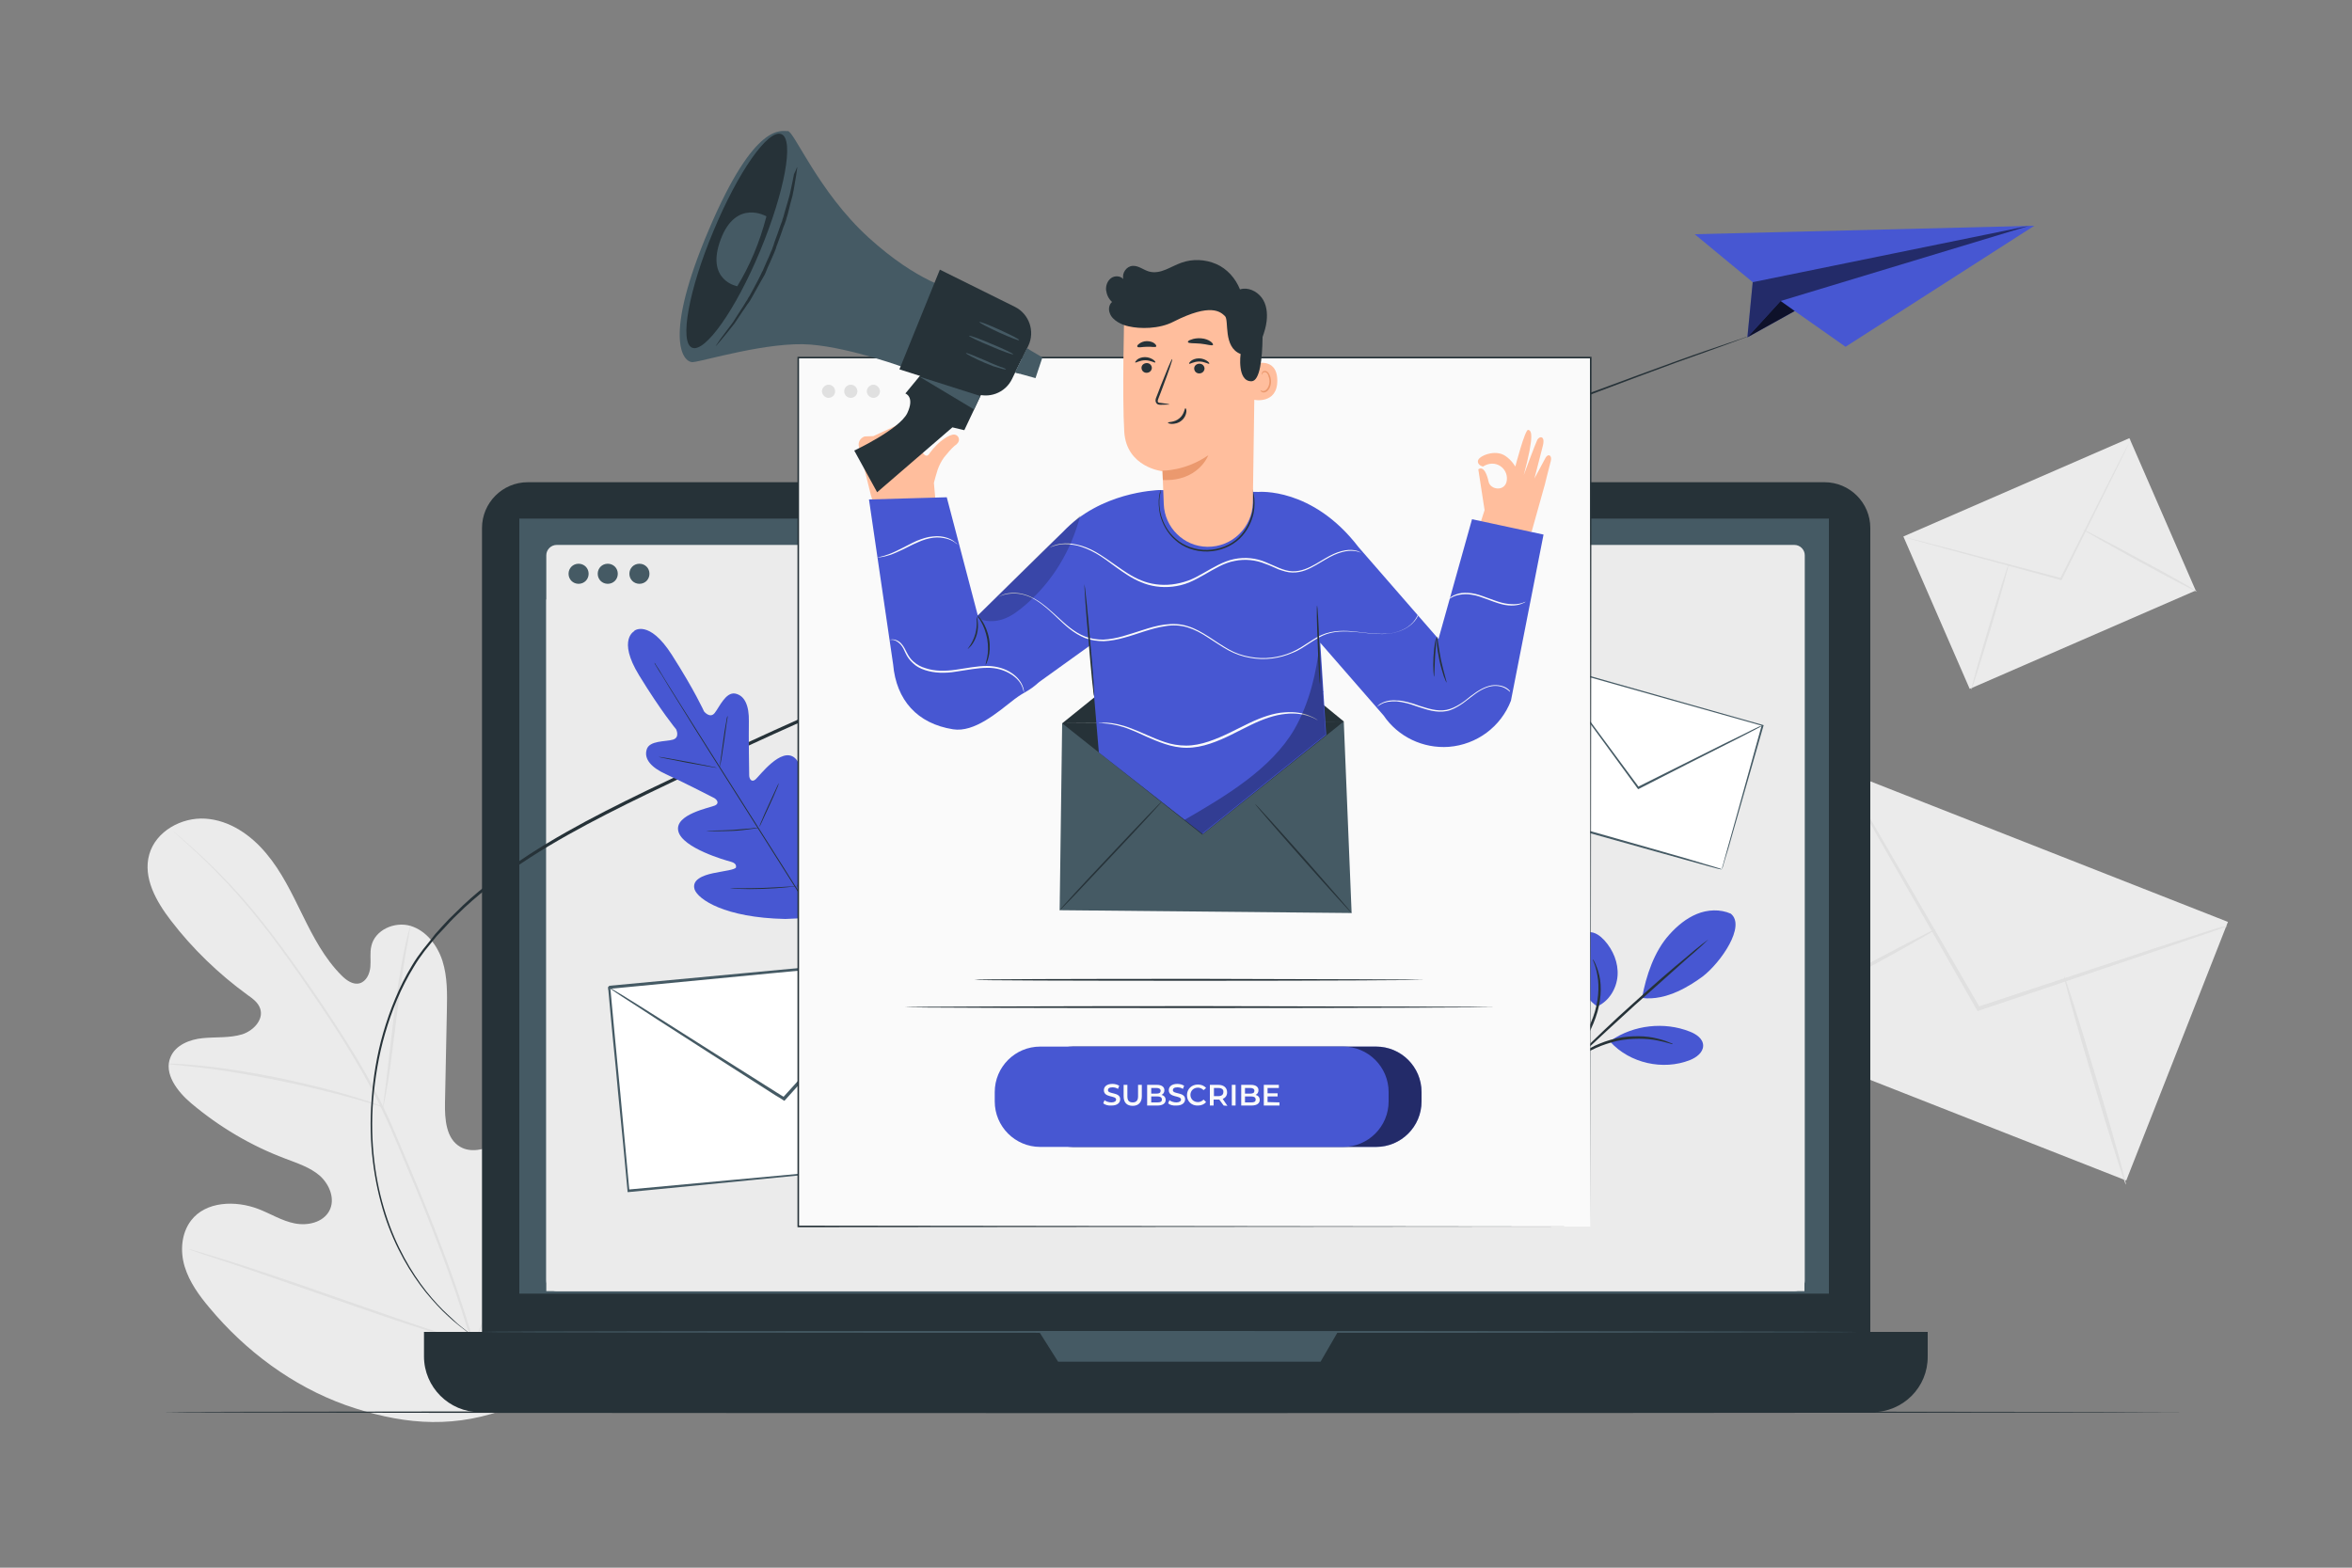 <?xml version="1.0" encoding="utf-8"?>
<!-- Generator: Adobe Illustrator 22.1.0, SVG Export Plug-In . SVG Version: 6.00 Build 0)  -->
<svg version="1.1" id="Layer_1" xmlns="http://www.w3.org/2000/svg" xmlns:xlink="http://www.w3.org/1999/xlink" x="0px" y="0px"
	 viewBox="0 0 750 500" style="enable-background:new 0 0 750 500;" xml:space="preserve">
<rect x="0" y="0" width="750" height="500" fill="#808080" stroke="none"/>
<style type="text/css">
	.st0{fill:#EBEBEB;}
	.st1{fill:#E0E0E0;}
	.st2{display:none;}
	.st3{display:inline;fill:#E0E0E0;}
	.st4{fill:#263238;}
	.st5{fill:#455A64;}
	.st6{fill:#4757D2;}
	.st7{opacity:0.5;}
	.st8{opacity:0.8;}
	.st9{fill:#FFFFFF;}
	.st10{fill:#FAFAFA;}
	.st11{fill:none;}
	.st12{fill:#FFBE9D;}
	.st13{opacity:0.3;}
	.st14{opacity:0.2;}
	.st15{fill:#EB996E;}
</style>
<g id="Background_Complete">
	<g>
		<g>
			<g>
				<g>
					<path class="st0" d="M159.7,450c27.8-18.6,34.6-53.8,34.1-85.5c-0.1-5.3,0.6-10.9-1.9-15.5c-2.5-4.7-8.4-7.9-13.2-5.8
						c-4,1.8-5.8,6.3-8.1,10.1c-3,5-7.5,9.1-12.8,11.7c-3.4,1.7-7.7,2.7-11,0.8c-4.6-2.6-5-8.9-4.9-14.2c0.2-9.8,0.4-19.6,0.6-29.4
						c0.1-5.3,0.2-10.6-1.4-15.7c-1.6-5-5.2-9.7-10.2-11.2c-5.1-1.5-11.4,1.3-12.5,6.5c-0.5,2.1-0.1,4.4-0.3,6.6
						c-0.2,2.2-1.3,4.6-3.4,5.2s-4.2-0.9-5.8-2.5c-5.4-5.4-9-12.3-12.4-19.2c-3.4-6.9-6.7-13.9-11.6-19.7
						c-4.9-5.9-11.7-10.6-19.4-11.1c-7.6-0.5-15.8,4-17.9,11.4c-2.1,7.4,2.2,15,6.9,21.1c6.9,9,15.2,17,24.4,23.7
						c1.7,1.2,3.5,2.5,4.1,4.5c1.1,3.5-2.3,7-5.8,8.1c-4,1.2-8.3,0.8-12.5,1.2c-4.2,0.4-8.7,2.2-10.3,6c-2.3,5.3,2.2,11.1,6.6,14.8
						c8.9,7.5,19,13.5,29.9,17.6c3.9,1.5,8,2.8,11.1,5.5c3.1,2.8,5,7.5,3,11.2s-6.9,4.8-11,4s-7.7-3.1-11.6-4.6
						c-7.3-2.8-16.8-2.5-21.5,3.7c-3.1,4.1-3.5,9.8-2,14.7c1.5,4.9,4.6,9.2,7.9,13.1c11.5,13.8,26.4,24.9,43.3,31
						C126.9,454,142.7,455.8,159.7,450"/>
				</g>
			</g>
		</g>
		<g>
			<g>
				<g>
					<g>
						<path class="st1" d="M151.6,430c-4.5-16.1-10.9-33.3-18.2-51c-1.8-4.4-3.7-8.8-5.5-13.1c-1.8-4.3-3.6-8.6-5.6-12.7
							c-4-8.2-8.4-15.7-12.9-22.7s-8.9-13.6-13.2-19.6c-4.3-6.1-8.3-11.6-12.3-16.6c-7.8-9.9-15.1-17.1-20.3-21.9
							c-2.6-2.4-4.7-4.2-6.1-5.4c-0.7-0.6-1.2-1-1.6-1.4c-0.4-0.3-0.6-0.4-0.6-0.4s0.2,0.2,0.5,0.5c0.4,0.3,0.9,0.8,1.6,1.4
							c1.4,1.2,3.4,3.1,6,5.5c5.1,4.8,12.3,12.1,20.1,22c3.9,4.9,7.9,10.5,12.2,16.6c4.2,6.1,8.7,12.6,13.1,19.6s8.9,14.6,12.8,22.7
							c2,4.1,3.8,8.3,5.6,12.6c1.8,4.3,3.6,8.7,5.5,13.1c7.3,17.8,13.7,34.9,18.2,50.9"/>
					</g>
				</g>
			</g>
		</g>
		<g>
			<g>
				<g>
					<g>
						<path class="st1" d="M122.2,353.1c0.1,0,0.2-0.8,0.5-2.2c0.3-1.5,0.6-3.6,1.1-6.2c0.8-5.2,1.7-12.5,2.7-20.5s2-15.2,2.9-20.4
							c0.5-2.6,0.9-4.7,1.1-6.2c0.3-1.4,0.4-2.3,0.4-2.3c-0.1,0-0.3,0.8-0.7,2.2c-0.4,1.4-0.9,3.5-1.4,6.1
							c-1.1,5.2-2.2,12.4-3.2,20.4c-0.9,7.9-1.8,15.1-2.4,20.5c-0.3,2.5-0.6,4.6-0.8,6.2C122.2,352.3,122.1,353.1,122.2,353.1z"/>
					</g>
				</g>
			</g>
		</g>
		<g>
			<g>
				<g>
					<g>
						<path class="st1" d="M53.8,339.4c0,0,0.2,0.1,0.7,0.1c0.6,0.1,1.2,0.1,2,0.2c1.8,0.2,4.3,0.4,7.4,0.8c6.3,0.7,14.9,2.1,24.3,4
							s17.9,4,24,5.7c3,0.8,5.5,1.6,7.2,2.1c0.8,0.2,1.4,0.4,2,0.6c0.4,0.1,0.7,0.2,0.7,0.1c0,0-0.2-0.1-0.6-0.3
							c-0.5-0.2-1.2-0.4-1.9-0.7c-1.7-0.6-4.1-1.4-7.1-2.3c-6.1-1.9-14.5-4-24-6c-9.5-1.9-18.1-3.2-24.4-3.8
							c-3.1-0.3-5.7-0.5-7.5-0.6c-0.8,0-1.5,0-2-0.1C54,339.4,53.8,339.4,53.8,339.4z"/>
					</g>
				</g>
			</g>
		</g>
		<g>
			<g>
				<g>
					<g>
						<path class="st1" d="M150.8,428.7c0,0,0.2-0.3,0.5-0.8c0.3-0.6,0.7-1.4,1.2-2.4c1-2.1,2.4-5.2,4.2-9.1
							c3.4-7.7,7.8-18.5,12.5-30.5s9-22.8,12.3-30.5c1.6-3.8,3-6.9,3.9-9.2c0.4-1,0.8-1.8,1.1-2.5c0.2-0.6,0.3-0.9,0.3-0.9
							s-0.2,0.3-0.5,0.8c-0.3,0.6-0.7,1.4-1.2,2.4c-1,2.1-2.4,5.2-4.1,9.1c-3.4,7.7-7.8,18.5-12.5,30.5s-9,22.8-12.3,30.5
							c-1.6,3.8-3,6.9-3.9,9.2c-0.4,1-0.8,1.8-1.1,2.5C150.9,428.4,150.8,428.7,150.8,428.7z"/>
					</g>
				</g>
			</g>
		</g>
		<g>
			<g>
				<g>
					<g>
						<path class="st1" d="M60.2,398.4c0,0,0.3,0.2,0.9,0.4c0.7,0.2,1.6,0.5,2.6,0.9c2.4,0.8,5.7,1.9,9.7,3.2
							c8.2,2.7,19.5,6.7,31.9,11c12.5,4.4,23.8,8.2,32,10.8c4.1,1.3,7.5,2.3,9.8,3c1.1,0.3,2,0.6,2.7,0.8c0.6,0.2,0.9,0.2,1,0.2
							c0,0-0.3-0.2-0.9-0.4c-0.7-0.2-1.6-0.5-2.6-0.9c-2.4-0.8-5.7-1.9-9.7-3.2c-8.2-2.7-19.5-6.7-31.9-11
							c-12.5-4.4-23.8-8.2-32-10.8c-4.1-1.3-7.5-2.3-9.8-3c-1.1-0.3-2-0.6-2.7-0.8C60.5,398.4,60.2,398.4,60.2,398.4z"/>
					</g>
				</g>
			</g>
		</g>
	</g>
	<g>
		<g>
			
				<rect x="588.6" y="245.7" transform="matrix(0.366 -0.931 0.931 0.366 111.506 786.49)" class="st0" width="88.6" height="131.4"/>
		</g>
		<g>
			<g>
				<g>
					<path class="st1" d="M710.3,295.4c0,0-0.5,0.3-1.6,0.6c-1.2,0.4-2.7,1-4.6,1.6c-4.1,1.4-9.9,3.4-16.9,5.8
						c-14.4,4.9-34.2,11.5-56.1,18.9l-0.5,0.2l-0.2-0.4c-0.2-0.3-0.4-0.7-0.6-1c-11.6-20.3-22.1-38.7-29.8-52.1
						c-3.7-6.6-6.7-12-8.9-15.9c-1-1.8-1.8-3.2-2.4-4.3c-0.5-1-0.8-1.5-0.8-1.6c0,0,0.4,0.5,1,1.4c0.6,1.1,1.5,2.5,2.6,4.2
						c2.2,3.8,5.4,9.1,9.2,15.7c7.8,13.4,18.4,31.7,30.1,51.9c0.2,0.4,0.4,0.7,0.6,1l-0.7-0.3c21.9-7.2,41.7-13.8,56.2-18.6
						c7.1-2.3,12.9-4.2,17-5.5c1.9-0.6,3.5-1.1,4.6-1.4C709.8,295.5,710.3,295.4,710.3,295.4z"/>
				</g>
			</g>
		</g>
		<g>
			<g>
				<path class="st1" d="M555.7,329.7c-0.2-0.3,13.5-8,30.5-17.2s30.9-16.4,31-16.1c0.2,0.3-13.5,8-30.5,17.2
					C569.7,322.8,555.8,330,555.7,329.7z"/>
			</g>
		</g>
		<g>
			<g>
				<path class="st1" d="M658.2,311.4c0.3-0.1,5,14.7,10.4,33c5.5,18.3,9.6,33.3,9.3,33.4s-5-14.7-10.4-33
					C662,326.5,657.9,311.5,658.2,311.4z"/>
			</g>
		</g>
	</g>
	<g>
		<g>
			
				<rect x="614.2" y="153" transform="matrix(0.917 -0.399 0.399 0.917 -17.326 275.873)" class="st0" width="78.6" height="53"/>
		</g>
		<g>
			<g>
				<g>
					<path class="st1" d="M679.5,140c0,0-0.1,0.3-0.4,0.9c-0.3,0.7-0.7,1.5-1.2,2.6c-1.1,2.3-2.7,5.6-4.7,9.6
						c-4,8.2-9.6,19.3-15.7,31.7l-0.1,0.3l-0.3-0.1c-0.2-0.1-0.4-0.1-0.7-0.2c-13.5-3.7-25.7-7-34.6-9.4c-4.4-1.2-7.9-2.2-10.5-2.9
						c-1.2-0.3-2.1-0.6-2.8-0.8c-0.6-0.2-1-0.3-1-0.3s0.4,0,1,0.2c0.7,0.2,1.7,0.4,2.9,0.7c2.6,0.7,6.1,1.6,10.5,2.7
						c8.9,2.4,21.2,5.6,34.7,9.2c0.2,0.1,0.5,0.1,0.7,0.2l-0.4,0.2c6.2-12.3,11.8-23.5,15.9-31.6c2-4,3.7-7.2,4.9-9.5
						c0.6-1.1,1-1.9,1.4-2.6C679.3,140.3,679.5,140,679.5,140z"/>
				</g>
			</g>
		</g>
		<g>
			<g>
				<path class="st1" d="M628.6,220c-0.2-0.1,2.3-9.1,5.6-20.1c3.3-11.1,6.1-20,6.3-19.9s-2.3,9.1-5.6,20.1S628.8,220,628.6,220z"/>
			</g>
		</g>
		<g>
			<g>
				<path class="st1" d="M664.2,168.9c0.1-0.2,8.3,4.1,18.4,9.6c10.1,5.4,18.1,10,18,10.2s-8.3-4.1-18.4-9.6
					C672.2,173.6,664.1,169,664.2,168.9z"/>
			</g>
		</g>
	</g>
</g>
<g id="Background_Simple" class="st2">
	<path class="st3" d="M666.8,223.5c-14.9-20.3-39.4-33.7-64.6-33.6c-41.5,0.2-74.8,34-114.6,45.6c-25.6,7.4-53.8,5.2-77.9-6.2
		c-66.8-31.5-89.8-122-156.9-152.8c-46.9-21.5-106.4-5.4-140.5,33.3s-43.2,96-28.6,145.5s40.1,98.1,84.1,125l4.1,3.7
		c92.5,63,220.3,69.4,346.9,51.7c37.5-5.2,73.5-21.5,105.5-41.8s53.4-61.3,59.2-98.8C687.3,270.4,681.7,243.8,666.8,223.5z"/>
</g>
<g id="Floor">
	<g>
		<g>
			<g>
				<path class="st4" d="M697.9,450.4c0,0.1-144.6,0.3-322.9,0.3c-178.4,0-322.9-0.1-322.9-0.3s144.5-0.3,322.9-0.3
					C553.3,450.2,697.9,450.3,697.9,450.4z"/>
			</g>
		</g>
	</g>
</g>
<g id="Device">
	<g>
		<g>
			<g>
				<g>
					<g>
						<path class="st4" d="M581.8,446.5H168.3c-8,0-14.6-6.5-14.6-14.6V168.4c0-8,6.5-14.6,14.6-14.6h413.5c8,0,14.6,6.5,14.6,14.6
							v263.5C596.3,439.9,589.8,446.5,581.8,446.5z"/>
					</g>
				</g>
			</g>
			<g>
				<g>
					<g>
						<path class="st4" d="M597,450.4H153c-9.8,0-17.8-8-17.8-17.8v-7.8h479.5v7.8C614.8,442.5,606.8,450.4,597,450.4z"/>
					</g>
				</g>
			</g>
			<g>
				<g>
					<g>
						<rect x="165.6" y="165.4" class="st5" width="417.6" height="247.2"/>
					</g>
				</g>
			</g>
			<g>
				<g>
					<g>
						<polygon class="st5" points="331.4,424.8 337.4,434.3 421.1,434.3 426.6,424.8 						"/>
					</g>
				</g>
			</g>
		</g>
		<g>
			<g>
				<g>
					<g>
						<g>
							<g>
								<g>
									<path class="st0" d="M572.2,411.8H177.5c-1.8,0-3.3-1.5-3.3-3.3V177.1c0-1.8,1.5-3.3,3.3-3.3h394.7c1.8,0,3.3,1.5,3.3,3.3
										v231.5C575.5,410.3,574,411.8,572.2,411.8z"/>
								</g>
							</g>
						</g>
					</g>
					<g>
						<g>
							<g>
								<g>
									<rect x="174.2" y="191.2" class="st0" width="401.2" height="220.6"/>
								</g>
							</g>
						</g>
					</g>
					<g>
						<g>
							<g>
								<g>
									<path class="st5" d="M207.1,183c0,1.8-1.4,3.2-3.2,3.2s-3.2-1.4-3.2-3.2s1.4-3.2,3.2-3.2
										C205.7,179.8,207.1,181.2,207.1,183z"/>
								</g>
							</g>
						</g>
					</g>
					<g>
						<g>
							<g>
								<g>
									<path class="st5" d="M187.7,183c0,1.8-1.4,3.2-3.2,3.2s-3.2-1.4-3.2-3.2s1.4-3.2,3.2-3.2S187.7,181.2,187.7,183z"/>
								</g>
							</g>
						</g>
					</g>
					<g>
						<g>
							<g>
								<g>
									<path class="st5" d="M197,183c0,1.8-1.4,3.2-3.2,3.2s-3.2-1.4-3.2-3.2s1.4-3.2,3.2-3.2S197,181.2,197,183z"/>
								</g>
							</g>
						</g>
					</g>
				</g>
			</g>
		</g>
		<g>
			<g>
				<g>
					<path class="st5" d="M592.5,424.8c0,0.2-98.2,0.3-219.4,0.3s-219.4-0.1-219.4-0.3c0-0.2,98.2-0.3,219.4-0.3
						S592.5,424.7,592.5,424.8z"/>
				</g>
			</g>
		</g>
	</g>
</g>
<g id="Paper_Plane">
	<g>
		<g>
			<g>
				<g>
					<path class="st4" d="M153.7,428c0,0-0.1-0.1-0.3-0.2s-0.6-0.4-1-0.6c-0.4-0.3-1-0.7-1.6-1.1s-1.4-0.9-2.2-1.6
						c-0.8-0.6-1.7-1.3-2.7-2.1c-1-0.8-2-1.7-3.1-2.7c-2.2-2-4.5-4.5-7-7.5c-4.8-6-9.8-14.2-13.2-24.7c-3.3-10.4-5.2-23-4.1-36.8
						c0.5-6.9,1.6-14.1,3.7-21.3c2.1-7.2,5-14.6,9.2-21.5c1-1.7,2.2-3.4,3.5-5.1c1.3-1.6,2.6-3.2,3.9-4.9c1.4-1.6,2.8-3.1,4.3-4.7
						c1.5-1.5,3.1-3,4.6-4.5c6.3-5.9,13.5-11.2,21.1-16.2c15.3-9.9,32.6-18.1,50.5-26.6c17.8-8.7,36.5-17.1,55.7-25.5
						c76.9-33.7,147.3-62.4,198.5-82.3c25.6-10,46.5-17.6,61-22.9c7.2-2.6,12.9-4.5,16.7-5.8c1.9-0.7,3.4-1.1,4.4-1.5
						c0.5-0.2,0.9-0.3,1.1-0.4c0.3-0.1,0.4-0.1,0.4-0.1s-0.1,0.1-0.4,0.2c-0.3,0.1-0.6,0.2-1.1,0.4c-1,0.4-2.4,0.9-4.3,1.6
						c-3.8,1.4-9.4,3.4-16.7,6c-14.4,5.3-35.3,13.1-60.9,23.2c-51.2,20.1-121.5,48.9-198.4,82.6c-19.2,8.4-37.9,16.8-55.7,25.5
						c-17.8,8.5-35.1,16.7-50.4,26.5c-7.6,4.9-14.7,10.2-21,16c-1.5,1.5-3.1,2.9-4.6,4.5c-1.4,1.6-2.9,3.1-4.3,4.6
						c-1.3,1.6-2.6,3.2-3.9,4.8c-1.2,1.6-2.4,3.3-3.4,5c-4.2,6.8-7.1,14.1-9.2,21.3c-2.1,7.2-3.2,14.3-3.8,21.1
						c-1.1,13.7,0.7,26.2,4,36.5c3.3,10.4,8.2,18.6,12.9,24.6c2.4,3,4.7,5.5,6.9,7.5c1.1,1,2.1,2,3,2.8c1,0.8,1.8,1.5,2.6,2.1
						c0.8,0.7,1.5,1.2,2.1,1.6s1.1,0.8,1.6,1.1c0.4,0.3,0.7,0.5,0.9,0.7C153.6,427.9,153.7,428,153.7,428z"/>
				</g>
			</g>
		</g>
		<g>
			<g>
				<g>
					<g>
						<polygon class="st6" points="540.4,74.7 558.9,90 557.2,107.6 572.3,99.2 588.5,110.6 648.7,72 						"/>
					</g>
				</g>
				<g class="st7">
					<g>
						<polygon points="558.9,90 647.1,72 567.8,96 557.2,107.6 557.2,107.6 						"/>
					</g>
				</g>
			</g>
			<g class="st8">
				<g>
					<polygon points="567.8,96 572.3,99.2 557.2,107.6 					"/>
				</g>
			</g>
		</g>
	</g>
</g>
<g id="Letters">
	<g>
		<g>
			<g>
				
					<rect x="197.1" y="310.2" transform="matrix(0.996 -9.440643e-02 9.440643e-02 0.996 -31.261 24.697)" class="st9" width="96.6" height="65.1"/>
			</g>
			<g>
				<g>
					<path class="st5" d="M296.6,370.7c0,0-0.1-0.4-0.2-1.2c-0.1-0.8-0.2-2-0.4-3.4c-0.3-3-0.8-7.4-1.3-13.1
						c-1.1-11.3-2.7-27.4-4.7-47.1l0.4,0.3c-26.6,2.5-60,5.7-96.2,9.2c-0.1,0.1,0.8-0.9,0.4-0.5l0,0l0,0v0.1v0.1v0.3l0.1,0.5
						l0.1,1.1l0.2,2.2c0.1,1.4,0.3,2.9,0.4,4.3c0.3,2.9,0.5,5.7,0.8,8.5c0.5,5.6,1.1,11.2,1.6,16.6c1,10.9,2,21.3,2.9,31.2l-0.4-0.4
						c28.3-2.6,52.3-4.8,69.3-6.4c8.5-0.8,15.2-1.4,19.8-1.8c2.3-0.2,4.1-0.3,5.3-0.5c0.6,0,1-0.1,1.4-0.1
						C296.4,370.7,296.6,370.6,296.6,370.7c0,0-0.1,0-0.4,0.1c-0.3,0-0.8,0.1-1.3,0.1c-1.2,0.1-3,0.3-5.2,0.5
						c-4.6,0.5-11.3,1.1-19.7,2c-17,1.7-41.1,4-69.5,6.8h-0.4v-0.4c-0.9-9.9-1.9-20.3-3-31.2c-0.5-5.4-1-11-1.6-16.6
						c-0.3-2.8-0.5-5.6-0.8-8.5c-0.1-1.4-0.3-2.9-0.4-4.3l-0.2-2.2l-0.1-1.1l-0.1-0.5v-0.3V315v-0.1l0,0l0,0
						c-0.4,0.4,0.5-0.6,0.4-0.5c36.2-3.4,69.6-6.5,96.2-9h0.4v0.4c1.8,19.8,3.3,36,4.3,47.4c0.5,5.6,0.9,10,1.1,13
						c0.1,1.5,0.2,2.6,0.3,3.4C296.6,370.3,296.6,370.7,296.6,370.7z"/>
				</g>
			</g>
		</g>
		<g>
			<g>
				<path class="st5" d="M290.4,305.8c0,0-0.2,0.3-0.7,1c-0.6,0.7-1.3,1.5-2.3,2.6c-2.1,2.3-4.9,5.6-8.5,9.6
					c-7.3,8.2-17.3,19.4-28.5,31.8l-0.3,0.3l-0.3-0.2c-0.8-0.5-1.7-1.1-2.6-1.6c-14.7-9.4-27.9-17.9-37.7-24.2
					c-4.7-3.1-8.6-5.6-11.4-7.4c-1.3-0.9-2.3-1.5-3.1-2.1c-0.7-0.5-1.1-0.7-1-0.8s0.4,0.2,1.1,0.6c0.8,0.5,1.8,1.1,3.2,1.9
					c2.8,1.7,6.7,4.2,11.5,7.2c9.7,6.2,23.1,14.6,37.8,23.9c0.9,0.6,1.8,1.1,2.6,1.6l-0.6,0.1c11.2-12.4,21.3-23.5,28.7-31.6
					c3.6-3.9,6.6-7.1,8.7-9.4c1-1,1.8-1.9,2.4-2.5C290.1,306.1,290.4,305.8,290.4,305.8z"/>
			</g>
		</g>
	</g>
	<g>
		<g>
			<g>
				
					<rect x="497.5" y="209.4" transform="matrix(0.272 -0.962 0.962 0.272 143.986 679.936)" class="st9" width="47.8" height="70.9"/>
			</g>
			<g>
				<g>
					<path class="st5" d="M549,277.4c0,0,0.1-0.3,0.2-0.9c0.2-0.6,0.4-1.4,0.7-2.5c0.6-2.2,1.5-5.3,2.6-9.3c2.2-8,5.4-19.5,9.3-33.5
						l0.2,0.3c-18.8-5.3-42.6-12-68.2-19.2c-0.1,0,0.8-0.4,0.4-0.2l0,0l0,0l0,0v0.1l-0.1,0.2l-0.1,0.4l-0.2,0.8l-0.4,1.5
						c-0.3,1-0.6,2-0.9,3c-0.6,2-1.1,4-1.7,6c-1.1,4-2.2,7.9-3.3,11.8c-2.2,7.7-4.3,15.1-6.3,22.1l-0.2-0.4c20,5.7,37,10.6,49.1,14
						c6,1.7,10.8,3.1,14,4.1c1.6,0.5,2.9,0.8,3.7,1.1c0.4,0.1,0.7,0.2,1,0.3C548.9,277.4,549,277.4,549,277.4s-0.1,0-0.3-0.1
						s-0.5-0.1-0.9-0.2c-0.9-0.2-2.1-0.6-3.7-1c-3.3-0.9-8-2.2-14-3.9c-12.1-3.4-29.2-8.2-49.3-13.8l-0.3-0.1l0.1-0.3
						c2-7,4.1-14.4,6.2-22.1c1.1-3.9,2.2-7.8,3.3-11.8c0.6-2,1.1-4,1.7-6c0.3-1,0.6-2,0.9-3l0.4-1.5l0.2-0.8l0.1-0.4l0.1-0.2v-0.1
						l0,0l0,0l0,0c-0.4,0.2,0.5-0.3,0.4-0.2c25.7,7.3,49.4,14,68.2,19.3l0.3,0.1l-0.1,0.3c-4,14-7.3,25.5-9.6,33.5
						c-1.1,4-2,7.1-2.7,9.2c-0.3,1-0.5,1.8-0.7,2.4C549.1,277.2,549,277.4,549,277.4z"/>
				</g>
			</g>
		</g>
		<g>
			<g>
				<path class="st5" d="M562,231.4c0,0-0.3,0.2-0.8,0.5c-0.6,0.3-1.3,0.7-2.3,1.2c-2,1.1-4.9,2.5-8.4,4.3
					c-7.2,3.6-17,8.6-27.9,14.2l-0.2,0.1l-0.2-0.2c-0.4-0.6-0.9-1.2-1.3-1.8c-7.5-10.3-14.4-19.7-19.4-26.5
					c-2.4-3.4-4.4-6.1-5.8-8.1c-0.6-0.9-1.2-1.7-1.6-2.2c-0.3-0.5-0.5-0.8-0.5-0.8s0.2,0.2,0.6,0.7s1,1.3,1.6,2.1
					c1.5,1.9,3.5,4.6,6,8c5,6.8,11.9,16.1,19.5,26.4c0.5,0.6,0.9,1.2,1.3,1.8l-0.4-0.1c11-5.5,20.8-10.4,28-14
					c3.5-1.7,6.4-3.1,8.5-4.2c1-0.5,1.7-0.8,2.3-1.1C561.7,231.5,562,231.4,562,231.4z"/>
			</g>
		</g>
	</g>
</g>
<g id="Plant">
	<g>
		<g>
			<g>
				<g>
					<path class="st6" d="M202.2,201.2c0,0,4.7-3.8,12,7.6s10.3,18.1,10.3,18.1s1.9,2.4,3.4,0.5s3.5-6.7,6.5-6.2
						c3.1,0.6,4.5,3.9,4.4,8.9c-0.1,5.1,0.1,16.2,0.1,17.2s0.7,2.4,2,1.3s8.2-10.5,12.5-6.9c4.3,3.6,1.7,17.6,1.4,19.2
						c-0.3,1.5,0.1,2.2,0.9,2.5c0.7,0.3,2.8-3.1,4.9-5.7s5-5.3,7.3-3c2.3,2.3,4,12.5-4.2,30.1l-4.3,7.9l-9,0.4
						c-19.4-0.4-27.8-6.3-28.9-9.4c-1-3.1,2.6-4.5,5.9-5.2s7.2-1.1,7.3-1.9s-0.3-1.4-1.8-1.8s-15.3-4.3-16.6-9.7
						c-1.3-5.4,10.2-7.5,11.7-8.2s0.6-1.9-0.3-2.4c-0.9-0.5-10.8-5.5-15.4-7.6c-4.6-2.1-7-4.8-6.1-7.8c0.8-3,6.1-2.5,8.4-3.2
						s1-3.3,1-3.3s-4.7-5.6-11.8-17.2s-1.4-14.2-1.4-14.2"/>
				</g>
			</g>
		</g>
		<g>
			<g>
				<g>
					<g>
						<path class="st4" d="M208.7,211.4c0,0,0,0.1,0.1,0.3s0.2,0.4,0.4,0.7c0.4,0.6,0.9,1.6,1.7,2.7c1.4,2.4,3.5,5.8,6.2,10.1
							c5.2,8.5,12.6,20.1,20.7,32.9c8.1,12.8,15.5,24.5,20.8,32.9c2.6,4.2,4.8,7.6,6.2,10c0.7,1.2,1.3,2.1,1.7,2.7
							c0.2,0.3,0.3,0.5,0.4,0.7s0.2,0.2,0.2,0.2s0-0.1-0.1-0.3c-0.1-0.2-0.2-0.4-0.4-0.7c-0.4-0.6-0.9-1.6-1.7-2.7
							c-1.4-2.4-3.5-5.8-6.2-10.1c-5.2-8.5-12.6-20.1-20.7-32.9c-8.1-12.8-15.5-24.4-20.8-32.9c-2.6-4.2-4.8-7.6-6.2-10
							c-0.7-1.2-1.3-2.1-1.7-2.7c-0.2-0.3-0.3-0.5-0.4-0.7C208.8,211.5,208.7,211.4,208.7,211.4z"/>
					</g>
				</g>
			</g>
		</g>
		<g>
			<g>
				<g>
					<g>
						<path class="st4" d="M232,228.3c0,0-0.1,0.2-0.2,0.6c-0.1,0.4-0.2,1-0.3,1.7c-0.3,1.5-0.6,3.5-0.9,5.8
							c-0.3,2.2-0.6,4.2-0.8,5.8c-0.1,0.7-0.2,1.3-0.2,1.8c-0.1,0.4-0.1,0.6-0.1,0.6s0.1-0.2,0.2-0.6c0.1-0.4,0.2-1,0.3-1.7
							c0.3-1.5,0.5-3.5,0.9-5.8c0.3-2.2,0.6-4.2,0.8-5.8c0.1-0.7,0.2-1.3,0.3-1.8C232,228.5,232,228.3,232,228.3z"/>
					</g>
				</g>
			</g>
		</g>
		<g>
			<g>
				<g>
					<g>
						<path class="st4" d="M228.7,244.9c0-0.1-4.2-0.9-9.3-1.9c-5.2-1-9.4-1.7-9.4-1.6c0,0.1,4.2,0.9,9.3,1.9
							C224.5,244.2,228.7,245,228.7,244.9z"/>
					</g>
				</g>
			</g>
		</g>
		<g>
			<g>
				<g>
					<g>
						<path class="st4" d="M242.1,264c0,0-0.2,0-0.7,0s-1.1,0.1-1.8,0.2c-1.5,0.1-3.6,0.3-5.9,0.5c-2.3,0.1-4.4,0.2-6,0.2
							c-0.7,0-1.3,0-1.8,0c-0.4,0-0.7,0-0.7,0s0.2,0,0.7,0.1s1,0,1.8,0.1c1.5,0,3.6,0,6-0.1c2.3-0.1,4.4-0.4,5.9-0.6
							c0.8-0.1,1.4-0.2,1.8-0.3C241.8,264.1,242.1,264,242.1,264z"/>
					</g>
				</g>
			</g>
		</g>
		<g>
			<g>
				<g>
					<g>
						<path class="st4" d="M248.4,249.7c0,0-0.1,0.2-0.3,0.5c-0.2,0.4-0.4,0.9-0.7,1.5c-0.6,1.3-1.4,3-2.3,5c-0.9,2-1.7,3.7-2.2,5
							c-0.3,0.6-0.5,1.2-0.6,1.5c-0.1,0.4-0.2,0.6-0.2,0.6s0.1-0.2,0.3-0.5c0.2-0.4,0.4-0.9,0.7-1.5c0.6-1.3,1.4-3,2.3-5
							c0.9-2,1.7-3.7,2.2-5c0.3-0.6,0.5-1.2,0.6-1.5C248.3,249.9,248.4,249.7,248.4,249.7z"/>
					</g>
				</g>
			</g>
		</g>
		<g>
			<g>
				<g>
					<g>
						<path class="st4" d="M262.3,265.1c0,0-0.2,0.2-0.4,0.7c-0.3,0.5-0.6,1.2-0.9,1.9c-0.8,1.6-1.9,3.9-3,6.4
							c-1.2,2.5-2.2,4.8-2.9,6.4c-0.3,0.8-0.6,1.4-0.9,2c-0.2,0.5-0.3,0.7-0.3,0.7s0.2-0.2,0.4-0.7c0.3-0.5,0.6-1.2,0.9-1.9
							c0.8-1.6,1.9-3.9,3-6.4c1.2-2.5,2.2-4.8,2.9-6.4c0.3-0.8,0.6-1.4,0.9-2C262.2,265.3,262.3,265.1,262.3,265.1z"/>
					</g>
				</g>
			</g>
		</g>
		<g>
			<g>
				<g>
					<g>
						<path class="st4" d="M254,282.7c0,0-0.3,0-0.8,0c-0.6,0-1.4,0.1-2.3,0.1c-1.9,0.1-4.6,0.3-7.6,0.4s-5.6,0.1-7.6,0.1
							c-0.9,0-1.7,0-2.3,0c-0.5,0-0.8,0-0.8,0s0.3,0,0.8,0.1s1.3,0.1,2.3,0.1c1.9,0.1,4.6,0.1,7.6,0s5.6-0.3,7.6-0.5
							c1-0.1,1.7-0.2,2.3-0.2C253.7,282.8,254,282.7,254,282.7z"/>
					</g>
				</g>
			</g>
		</g>
	</g>
	<g>
		<g>
			<path class="st6" d="M551.9,291.4c-3.4-1.5-7.4-1.3-10.8,0.1c-3.4,1.4-6.3,3.8-8.8,6.6c-4.8,5.3-7.4,13.1-8.7,20.2
				c7.9,1,15.6-4.1,19.4-6.9C548.8,306.9,556.8,295.3,551.9,291.4"/>
		</g>
		<g>
			<path class="st6" d="M509.3,321c3.8-1.7,6.2-5.7,6.5-9.8c0.3-4.1-1.4-8.2-4.2-11.3c-1.3-1.4-3-2.7-4.9-2.6
				c-1.8,0.1-3.3,1.4-4.1,3.1c-0.7,1.6-0.8,3.5-0.6,5.3C502.6,311.7,504.3,317.4,509.3,321"/>
		</g>
		<g>
			<g>
				<path class="st4" d="M498.9,340.9c0,0,0.4-0.4,1-1.1s1.4-1.9,2.4-3.3c2-2.8,4.7-6.8,6.5-11.9c1.8-5,2-10,1.2-13.4
					c-0.4-1.7-0.9-3-1.3-3.9s-0.7-1.3-0.8-1.3c-0.1,0.1,1,1.9,1.5,5.3c0.6,3.3,0.4,8.2-1.4,13.1s-4.4,8.9-6.2,11.8
					S498.8,340.8,498.9,340.9z"/>
			</g>
		</g>
		<g>
			<g>
				<path class="st4" d="M544.8,299.6c0,0-0.7,0.5-2,1.5s-3,2.4-5.2,4.3c-4.4,3.6-10.4,8.8-16.8,14.6c-6.5,5.8-12.2,11.3-16.2,15.3
					c-2,2-3.7,3.6-4.8,4.8c-1.1,1.1-1.7,1.8-1.7,1.8s0.7-0.5,1.9-1.6c1.3-1.2,2.9-2.7,4.9-4.6c4.2-3.9,9.9-9.2,16.4-15.1
					c6.5-5.8,12.4-11,16.6-14.8c2.1-1.8,3.8-3.3,5.1-4.5C544.2,300.2,544.8,299.6,544.8,299.6z"/>
			</g>
		</g>
		<g>
			<path class="st6" d="M513.8,331.8c7.2-4.9,16.9-6,25-2.8c2.1,0.8,4.3,2.3,4.3,4.5s-2.2,3.8-4.2,4.6c-8.6,3.4-19.2,1-25.4-5.8"/>
		</g>
		<g>
			<g>
				<path class="st4" d="M533.4,333c0-0.1-0.4-0.3-1.3-0.6c-0.4-0.2-1-0.4-1.6-0.6s-1.3-0.4-2.2-0.6c-1.6-0.4-3.6-0.7-5.8-0.7
					s-4.6,0.1-7.1,0.7c-2.5,0.5-4.8,1.4-6.8,2.3c-2,1-3.7,2-5,3c-0.7,0.5-1.2,1-1.7,1.4s-0.9,0.8-1.2,1.2c-0.6,0.7-1,1.1-0.9,1.1
					c0.1,0.1,1.5-1.4,4.2-3.2c1.3-0.9,3-1.9,5-2.8s4.2-1.6,6.6-2.2c2.4-0.5,4.8-0.7,7-0.7s4.1,0.2,5.7,0.5
					C531.5,332.4,533.4,333.2,533.4,333z"/>
			</g>
		</g>
	</g>
</g>
<g id="Newletter">
	<g>
		<g>
			<g>
				<g>
					<g>
						<rect x="254.4" y="114.1" class="st10" width="252.7" height="277.1"/>
					</g>
				</g>
				<g>
					<g>
						<g>
							<path class="st4" d="M507.2,391.2c0-2-0.1-111.5-0.2-277.1l0.2,0.2c-74.1,0-160.7,0-252.7,0l0,0l0.3-0.3
								c0,102,0,197.2,0,277.1l-0.2-0.2C406.4,391.1,505.3,391.2,507.2,391.2c-1.9,0-100.8,0.1-252.7,0.2h-0.2v-0.2
								c0-79.9,0-175.2,0-277.1v-0.3h0.3l0,0c92,0,178.6,0,252.7,0h0.2v0.2C507.3,279.7,507.2,389.2,507.2,391.2z"/>
						</g>
					</g>
				</g>
			</g>
			<g>
				<g>
					<g>
						<path class="st6" d="M438.8,365.8h-96.6c-8,0-14.5-6.5-14.5-14.5v-3c0-8,6.5-14.5,14.5-14.5h96.6c8,0,14.5,6.5,14.5,14.5v3
							C453.3,359.3,446.8,365.8,438.8,365.8z"/>
					</g>
				</g>
				<g class="st7">
					<g>
						<path d="M438.8,365.8h-96.6c-8,0-14.5-6.5-14.5-14.5v-3c0-8,6.5-14.5,14.5-14.5h96.6c8,0,14.5,6.5,14.5,14.5v3
							C453.3,359.3,446.8,365.8,438.8,365.8z"/>
					</g>
				</g>
				<g>
					<g>
						<path class="st6" d="M428.3,365.8h-96.6c-8,0-14.5-6.5-14.5-14.5v-3c0-8,6.5-14.5,14.5-14.5h96.6c8,0,14.5,6.5,14.5,14.5v3
							C442.8,359.3,436.3,365.8,428.3,365.8z"/>
					</g>
				</g>
				<g>
					<g>
						<path class="st10" d="M351.8,351.9l0.4-1c0.5,0.4,1.4,0.7,2.2,0.7c1,0,1.5-0.4,1.5-0.9c0-1.4-3.9-0.5-3.9-3c0-1.1,0.9-2,2.7-2
							c0.8,0,1.6,0.2,2.2,0.6l-0.4,1c-0.6-0.4-1.2-0.5-1.8-0.5c-1,0-1.4,0.4-1.4,0.9c0,1.4,3.9,0.5,3.9,2.9c0,1.1-0.9,2-2.7,2
							C353.4,352.7,352.4,352.4,351.8,351.9z"/>
						<path class="st11" d="M354.5,352.7c-1,0-2.1-0.3-2.6-0.8l0,0l0,0l0.4-1l0,0c0.5,0.4,1.4,0.7,2.2,0.7c0.9,0,1.4-0.3,1.4-0.8
							c0-0.6-0.7-0.8-1.6-1c-1.1-0.3-2.4-0.6-2.4-2c0-1,0.7-2,2.7-2c0.8,0,1.7,0.2,2.2,0.6l0,0l0,0l-0.4,1l0,0
							c-0.6-0.3-1.2-0.5-1.8-0.5c-0.9,0-1.4,0.3-1.4,0.9s0.7,0.8,1.5,1c1.1,0.3,2.4,0.6,2.4,2c0,0.6-0.2,1.1-0.7,1.4
							C356,352.5,355.3,352.7,354.5,352.7z M351.9,351.9c0.6,0.5,1.6,0.8,2.6,0.8c1.6,0,2.7-0.8,2.7-1.9c0-1.4-1.2-1.7-2.3-1.9
							c-0.9-0.2-1.6-0.4-1.6-1s0.5-0.9,1.5-0.9c0.6,0,1.2,0.2,1.8,0.5l0.4-0.9c-0.6-0.4-1.4-0.6-2.2-0.6c-1.9,0-2.6,1-2.6,2
							c0,1.4,1.2,1.7,2.3,1.9c0.9,0.2,1.6,0.4,1.6,1s-0.5,0.9-1.5,0.9c-0.8,0-1.6-0.3-2.2-0.7L351.9,351.9z"/>
					</g>
					<g>
						<path class="st10" d="M358.3,349.7V346h1.2v3.7c0,1.4,0.6,1.9,1.7,1.9s1.7-0.6,1.7-1.9V346h1.2v3.7c0,1.9-1.1,3-2.9,3
							C359.4,352.7,358.3,351.7,358.3,349.7z"/>
						<path class="st11" d="M361.2,352.7c-1.9,0-2.9-1.1-2.9-3V346h1.3v3.7c0,1.3,0.5,1.9,1.7,1.9c1.1,0,1.6-0.6,1.6-1.9V346h1.3
							v3.8C364.1,351.6,363.1,352.7,361.2,352.7z M358.3,346v3.7c0,1.9,1,3,2.9,3c1.8,0,2.9-1.1,2.9-3V346h-1.2v3.7
							c0,1.3-0.6,2-1.7,2s-1.7-0.7-1.7-2V346H358.3z"/>
					</g>
					<g>
						<path class="st10" d="M371.7,350.8c0,1.1-0.9,1.8-2.6,1.8h-3.3V346h3.1c1.6,0,2.4,0.7,2.4,1.7c0,0.7-0.3,1.2-0.9,1.5
							C371.2,349.4,371.7,350,371.7,350.8z M367.1,347v1.8h1.7c0.9,0,1.3-0.3,1.3-0.9s-0.5-0.9-1.3-0.9H367.1z M370.5,350.7
							c0-0.7-0.5-1-1.4-1h-2v1.9h2C370,351.6,370.5,351.4,370.5,350.7z"/>
						<path class="st11" d="M369.1,352.6h-3.3V346h3.1c1.5,0,2.5,0.7,2.5,1.7c0,0.6-0.3,1.1-0.8,1.5c0.7,0.3,1.2,0.9,1.2,1.7
							C371.7,352,370.8,352.6,369.1,352.6z M365.8,352.6h3.3c1.7,0,2.6-0.6,2.6-1.8c0-0.8-0.4-1.4-1.2-1.6h-0.1h0.1
							c0.5-0.3,0.8-0.8,0.8-1.4c0-1.1-0.9-1.7-2.4-1.7h-3.1L365.8,352.6L365.8,352.6z M369,351.7h-2v-2h2c1,0,1.5,0.3,1.5,1
							C370.5,351.4,370,351.7,369,351.7z M367.1,351.6h2c0.9,0,1.4-0.3,1.4-0.9s-0.5-0.9-1.4-0.9h-2V351.6z M368.8,348.8H367v-1.9
							h1.8c0.9,0,1.4,0.3,1.4,0.9C370.2,348.5,369.7,348.8,368.8,348.8z M367.1,348.8h1.7c0.6,0,1.3-0.2,1.3-0.9
							c0-0.7-0.7-0.9-1.3-0.9h-1.7V348.8z"/>
					</g>
					<g>
						<path class="st10" d="M372.5,351.9l0.4-1c0.5,0.4,1.4,0.7,2.2,0.7c1,0,1.5-0.4,1.5-0.9c0-1.4-3.9-0.5-3.9-3c0-1.1,0.9-2,2.7-2
							c0.8,0,1.6,0.2,2.2,0.6l-0.4,1c-0.6-0.4-1.2-0.5-1.8-0.5c-1,0-1.4,0.4-1.4,0.9c0,1.4,3.9,0.5,3.9,2.9c0,1.1-0.9,2-2.7,2
							C374,352.7,373,352.4,372.5,351.9z"/>
						<path class="st11" d="M375.1,352.7c-1,0-2.1-0.3-2.6-0.8l0,0l0,0l0.4-1l0,0c0.5,0.4,1.4,0.7,2.2,0.7c0.9,0,1.4-0.3,1.4-0.8
							c0-0.6-0.7-0.8-1.6-1c-1.1-0.3-2.4-0.6-2.4-2c0-1,0.7-2,2.7-2c0.8,0,1.7,0.2,2.2,0.6l0,0l0,0l-0.4,1l0,0
							c-0.6-0.3-1.2-0.5-1.8-0.5c-0.9,0-1.4,0.3-1.4,0.9s0.7,0.8,1.5,1c1.1,0.3,2.4,0.6,2.4,2C377.8,351.9,376.7,352.7,375.1,352.7z
							 M372.5,351.9c0.6,0.5,1.6,0.8,2.6,0.8c1.6,0,2.7-0.8,2.7-1.9c0-1.4-1.2-1.7-2.3-1.9c-0.9-0.2-1.6-0.4-1.6-1s0.5-0.9,1.5-0.9
							c0.6,0,1.2,0.2,1.8,0.5l0.4-0.9c-0.6-0.4-1.4-0.6-2.2-0.6c-1.9,0-2.6,1-2.6,2c0,1.4,1.2,1.7,2.3,1.9c0.9,0.2,1.6,0.4,1.6,1
							s-0.5,0.9-1.5,0.9c-0.8,0-1.6-0.3-2.2-0.7L372.5,351.9z"/>
					</g>
					<g>
						<path class="st10" d="M378.5,349.3c0-2,1.5-3.4,3.5-3.4c1.1,0,2,0.4,2.6,1.1l-0.8,0.7c-0.5-0.5-1.1-0.8-1.8-0.8
							c-1.4,0-2.4,1-2.4,2.3s1,2.3,2.4,2.3c0.7,0,1.3-0.3,1.8-0.8l0.8,0.8c-0.6,0.7-1.5,1.1-2.6,1.1
							C380,352.7,378.5,351.3,378.5,349.3z"/>
						<path class="st11" d="M382,352.7c-2.1,0-3.6-1.4-3.6-3.4s1.5-3.4,3.6-3.4c1.1,0,2,0.4,2.6,1.1l0,0l0,0l-0.8,0.8l0,0
							c-0.5-0.5-1.1-0.8-1.8-0.8c-1.4,0-2.3,1-2.3,2.3s1,2.3,2.3,2.3c0.7,0,1.3-0.3,1.8-0.8l0,0l0.8,0.8l0,0
							C384.1,352.3,383.1,352.7,382,352.7z M382.1,345.9c-2,0-3.5,1.4-3.5,3.4s1.5,3.4,3.5,3.4c1.1,0,2-0.4,2.6-1.1l-0.8-0.7
							c-0.5,0.5-1.1,0.8-1.8,0.8c-1.4,0-2.4-1-2.4-2.4s1-2.4,2.4-2.4c0.7,0,1.3,0.3,1.8,0.8l0.8-0.7
							C384,346.3,383.1,345.9,382.1,345.9z"/>
					</g>
					<g>
						<path class="st10" d="M390.2,352.6l-1.4-1.9c-0.1,0-0.2,0-0.3,0H387v1.9h-1.2V346h2.7c1.7,0,2.8,0.9,2.8,2.4
							c0,1-0.5,1.7-1.4,2.1l1.5,2.2L390.2,352.6L390.2,352.6z M388.5,347h-1.4v2.6h1.4c1.1,0,1.6-0.5,1.6-1.3
							C390.2,347.5,389.6,347,388.5,347z"/>
						<path class="st11" d="M391.6,352.6h-1.4l0,0l-1.3-1.9c-0.1,0-0.2,0-0.2,0h-1.5v1.9h-1.3V346h2.8c1.8,0,2.8,0.9,2.8,2.4
							c0,1-0.5,1.7-1.4,2.1L391.6,352.6z M390.2,352.6h1.3l-1.5-2.2l0,0c0.9-0.4,1.4-1.1,1.4-2.1c0-1.4-1.1-2.3-2.8-2.3h-2.7v6.6
							h1.2v-1.9h1.5c0.1,0,0.2,0,0.3,0l0,0l0,0L390.2,352.6z M388.5,349.7H387V347h1.5c1.1,0,1.7,0.5,1.7,1.3
							C390.2,349.2,389.6,349.7,388.5,349.7z M387.1,349.6h1.4c1,0,1.6-0.5,1.6-1.3s-0.6-1.3-1.6-1.3h-1.4V349.6z"/>
					</g>
					<g>
						<path class="st10" d="M392.8,346h1.2v6.6h-1.2V346z"/>
						<path class="st11" d="M394,352.6h-1.3V346h1.3V352.6z M392.8,352.6h1.2V346h-1.2V352.6z"/>
					</g>
					<g>
						<path class="st10" d="M401.7,350.8c0,1.1-0.9,1.8-2.6,1.8h-3.3V346h3.1c1.6,0,2.4,0.7,2.4,1.7c0,0.7-0.3,1.2-0.9,1.5
							C401.2,349.4,401.7,350,401.7,350.8z M397,347v1.8h1.7c0.9,0,1.3-0.3,1.3-0.9s-0.5-0.9-1.3-0.9H397z M400.4,350.7
							c0-0.7-0.5-1-1.4-1h-2v1.9h2C399.9,351.6,400.4,351.4,400.4,350.7z"/>
						<path class="st11" d="M399.1,352.6h-3.3V346h3.1c1.5,0,2.5,0.7,2.5,1.7c0,0.6-0.3,1.1-0.8,1.5c0.7,0.3,1.2,0.9,1.2,1.7
							C401.7,352,400.8,352.6,399.1,352.6z M395.8,352.6h3.3c1.7,0,2.6-0.6,2.6-1.8c0-0.8-0.4-1.4-1.2-1.6h-0.1h0.1
							c0.5-0.3,0.8-0.8,0.8-1.4c0-1.1-0.9-1.7-2.4-1.7h-3.1L395.8,352.6L395.8,352.6z M399,351.7h-2v-2h2c1,0,1.5,0.3,1.5,1
							C400.5,351.4,400,351.7,399,351.7z M397.1,351.6h2c0.9,0,1.4-0.3,1.4-0.9s-0.5-0.9-1.4-0.9h-2V351.6z M398.8,348.8H397v-1.9
							h1.8c0.9,0,1.4,0.3,1.4,0.9C400.1,348.5,399.7,348.8,398.8,348.8z M397.1,348.8h1.7c0.6,0,1.3-0.2,1.3-0.9
							c0-0.7-0.7-0.9-1.3-0.9h-1.7V348.8z"/>
					</g>
					<g>
						<path class="st10" d="M408,351.6v1h-5V346h4.8v1h-3.6v1.7h3.2v1h-3.2v1.8L408,351.6L408,351.6z"/>
						<path class="st11" d="M408,352.6h-5V346h4.9v1.1h-3.6v1.7h3.2v1.1h-3.2v1.8h3.7V352.6L408,352.6z M403,352.6h4.9v-1h-3.7v-1.9
							h3.2v-1h-3.2V347h3.6v-1H403V352.6z"/>
					</g>
				</g>
			</g>
			<g>
				<g>
					<path class="st6" d="M428.3,239.4"/>
				</g>
			</g>
			<g>
				<g>
					<g>
						<path class="st4" d="M454.3,312.5c0,0.1-32.1,0.3-71.8,0.3s-71.8-0.1-71.8-0.3s32.1-0.3,71.8-0.3
							C422.2,312.3,454.3,312.4,454.3,312.5z"/>
					</g>
				</g>
			</g>
			<g>
				<g>
					<g>
						<path class="st4" d="M476.8,321.2c0,0.1-42.2,0.3-94.2,0.3c-52.1,0-94.2-0.1-94.2-0.3c0-0.1,42.2-0.3,94.2-0.3
							C434.6,321,476.8,321.1,476.8,321.2z"/>
					</g>
				</g>
			</g>
		</g>
		<g>
			<path class="st1" d="M266.3,124.8c0,1.2-1,2.1-2.1,2.1s-2.1-1-2.1-2.1s1-2.1,2.1-2.1C265.4,122.7,266.3,123.7,266.3,124.8z"/>
		</g>
		<g>
			<circle class="st1" cx="271.3" cy="124.8" r="2.1"/>
		</g>
		<g>
			<path class="st1" d="M280.6,124.8c0,1.2-1,2.1-2.1,2.1s-2.1-1-2.1-2.1s1-2.1,2.1-2.1C279.6,122.7,280.6,123.7,280.6,124.8z"/>
		</g>
	</g>
</g>
<g id="Character">
	<g>
		<g>
			<path class="st12" d="M488.4,169.6l4.2-15c0,0,1.5-6.1,1.9-7.5c0.5-1.9-0.8-2.5-1.6-1.2c-0.3,0.5-3.6,6.7-3.6,6.7
				s2.6-10.1,2.7-10.5c0.8-3.3-1.2-3-1.8-1.8c-0.6,1.2-4.3,11.2-4.3,11.2c3.5-13.1,2.4-14.2,1.4-14.4s-4.1,11.7-4.1,11.7
				s-1.1-2-3.2-3.4c-3.2-2.2-8.4,0-8.7,1.5c-0.3,1.5,1.6,1.9,1.6,1.9c3.9-2.5,8,0.5,7.6,4.3s-5.2,3.2-5.8,0.6c-1.3-5.9-3.3-4-3.3-4
				l2,13l-2.1,6.5"/>
		</g>
		<g>
			<g>
				<g>
					<polygon class="st5" points="338.7,230.7 428.5,230.1 431,291.2 337.9,290.3 					"/>
				</g>
			</g>
			<g>
				<g>
					<polyline class="st4" points="338.7,230.7 384.3,193.9 428.5,230.1 					"/>
				</g>
			</g>
			<g>
				<g>
					<g>
						<path class="st4" d="M337.9,290.3c-0.1-0.1,7.1-8,16.1-17.5c9-9.6,16.4-17.3,16.5-17.2s-7.1,8-16.1,17.5
							C345.4,282.7,338.1,290.4,337.9,290.3z"/>
					</g>
				</g>
			</g>
			<g>
				<g>
					<g>
						<path class="st4" d="M431,291.2c-0.1,0.1-7.1-7.6-15.6-17.2s-15.3-17.5-15.2-17.6c0.1-0.1,7.1,7.6,15.6,17.2
							C424.3,283.3,431.1,291.1,431,291.2z"/>
					</g>
				</g>
			</g>
			<g>
				<g>
					<polyline class="st4" points="428.5,230.1 383.4,266.2 338.7,230.7 					"/>
				</g>
			</g>
		</g>
		<g>
			<g>
				<g>
					<g>
						<path class="st12" d="M278.6,161.9h0.3l-1.2-4l-3.8-15.4c-0.4-1.4,0.4-2.8,1.8-3.3l2.8-0.1l9.5-4.4c1.8-0.7,3.8,0.5,4,2.3
							c0.3,2.8,2.3,10.4,4.3,7.8c0-0.1,0.1-0.1,0.1-0.2c2.9-4,6.4-6.1,7.9-6c1.4,0.1,2,1.8,1,2.8c-0.1,0.2-0.3,0.3-0.5,0.5
							c-0.1,0.1-0.2,0.1-0.3,0.2c-1.1,0.9-2.4,2.5-3.4,3.7c-0.9,1.2-1.6,2.6-2.1,4c-0.5,1.6-0.9,3-1.2,4.2l0.7,7.8"/>
					</g>
				</g>
				<g>
					<g>
						<g>
							<g>
								<path class="st5" d="M303.9,92.3c0,0-11.1-2.1-27-16.6s-23.8-34.1-25.7-33.9c-1.9,0.2-10.3-3.5-25.1,31.3
									c-14.8,34.7-8.4,42.5-5.2,42.4c3.1-0.2,24.3-6.7,37.6-5.6c13.3,1.1,30.6,7.6,30.6,7.6L303.9,92.3z"/>
							</g>
						</g>
						<g>
							<g>
								<path class="st4" d="M327.9,110.3l-3.6,7.3l-1.6,3.3c-2.2,4.5-7.5,6.4-12,4.5l-23.9-7.6L299.7,86l24,11.9
									C328.2,100.2,330.1,105.7,327.9,110.3z"/>
							</g>
						</g>
						<g>
							<g>
								<path class="st4" d="M314.6,122.2l-7.1,15l-3.8-0.9l-24,20.7l-7.3-13.3c0,0,14.3-6.7,16.9-11.9c2.5-5.3-0.6-6.3-0.6-6.3
									l6.6-8L314.6,122.2z"/>
							</g>
						</g>
						<g>
							<g>
								<path class="st4" d="M227.5,73.7c-7.9,18.8-10.9,35.5-6.8,37.2c4.1,1.7,13.9-12.1,21.7-30.9s10.9-35.5,6.8-37.2
									C245,41,235.3,54.9,227.5,73.7z"/>
							</g>
						</g>
					</g>
					<g>
						<g>
							<polygon class="st5" points="330.2,120.6 323.7,118.8 327.5,111.1 332.4,114 							"/>
						</g>
					</g>
					<g>
						<g>
							<polygon class="st5" points="293.1,120.1 310.6,130.6 312.6,126.3 							"/>
						</g>
					</g>
					<g>
						<g>
							<polygon class="st5" points="327.5,111.1 323.7,118.8 325.1,119.2 328.1,111.5 							"/>
						</g>
					</g>
					<g>
						<g>
							<path class="st5" d="M323.1,113c-0.1,0.2-3.3-0.9-7.2-2.6c-3.9-1.6-7-3.1-6.9-3.3c0.1-0.2,3.3,0.9,7.2,2.6
								C320.1,111.3,323.2,112.8,323.1,113z"/>
						</g>
					</g>
					<g>
						<g>
							<path class="st5" d="M325,108.5c-0.1,0.2-3-0.9-6.5-2.5s-6.3-3.1-6.2-3.3c0.1-0.2,3,0.9,6.5,2.5
								C322.3,106.8,325.1,108.2,325,108.5z"/>
						</g>
					</g>
					<g>
						<g>
							<path class="st5" d="M320.8,117.8c0,0.1-0.8,0-2-0.4c-0.6-0.2-1.3-0.4-2.1-0.6c-0.8-0.3-1.6-0.7-2.5-1
								c-3.5-1.5-6.3-3-6.2-3.2c0.1-0.2,3,1,6.5,2.5c0.9,0.4,1.7,0.8,2.5,1.1c0.8,0.3,1.5,0.6,2,0.8
								C320.1,117.3,320.8,117.7,320.8,117.8z"/>
						</g>
					</g>
					<g>
						<g>
							<path class="st5" d="M244.4,69c0,0-9.7-5.7-14.6,7.4c-4.9,13.1,5.3,14.9,5.3,14.9C239,84.9,242.2,77.5,244.4,69z"/>
						</g>
					</g>
					<g>
						<g>
							<path class="st4" d="M254.2,53.3c0.1,0-0.1,0.9-0.3,2.5c-0.3,1.6-0.6,3.9-1.2,6.7c-0.4,1.4-0.8,2.9-1.2,4.6
								c-0.2,0.8-0.4,1.7-0.7,2.5c-0.1,0.4-0.2,0.9-0.4,1.3c-0.1,0.4-0.3,0.9-0.5,1.3c-0.6,1.8-1.3,3.7-2,5.6
								c-0.2,0.5-0.4,1-0.5,1.5c-0.2,0.5-0.4,1-0.6,1.5c-0.4,1-0.9,2-1.3,3c-0.5,1-0.9,2-1.3,3c-0.2,0.5-0.4,1-0.7,1.4
								c-0.3,0.5-0.5,0.9-0.8,1.4c-1,1.8-2,3.6-2.9,5.2c-0.2,0.4-0.5,0.8-0.7,1.2c-0.3,0.4-0.5,0.8-0.8,1.1c-0.5,0.8-1,1.5-1.5,2.2
								c-0.9,1.4-1.8,2.7-2.6,3.9c-1.8,2.3-3.3,4.1-4.3,5.3c-1,1.2-1.6,1.9-1.7,1.9c0,0,0.5-0.8,1.4-2.1c1-1.3,2.4-3.2,4.1-5.5
								c0.8-1.2,1.6-2.5,2.5-3.9c0.5-0.7,0.9-1.4,1.4-2.2c0.2-0.4,0.5-0.8,0.7-1.1c0.2-0.4,0.4-0.8,0.7-1.2c0.9-1.7,1.9-3.4,2.8-5.2
								c0.2-0.5,0.5-0.9,0.7-1.4c0.3-0.5,0.4-1,0.7-1.4c0.4-1,0.9-2,1.3-3c0.5-1,0.9-2,1.3-3c0.2-0.5,0.5-1,0.6-1.5
								c0.2-0.5,0.4-1,0.5-1.5c0.7-1.9,1.4-3.8,2-5.6c0.2-0.4,0.3-0.9,0.5-1.3c0.1-0.4,0.2-0.9,0.4-1.3c0.2-0.9,0.5-1.7,0.7-2.5
								c0.5-1.6,0.9-3.1,1.3-4.5c0.6-2.8,1.1-5,1.4-6.7C253.9,54.2,254.1,53.3,254.2,53.3z"/>
						</g>
					</g>
				</g>
			</g>
			<g>
				<path class="st6" d="M422.6,220.3"/>
			</g>
		</g>
		<g>
			<g>
				<g>
					<path class="st6" d="M347.6,207.8"/>
				</g>
			</g>
			<g>
				<g>
					<path class="st6" d="M311.8,196.3l-9.9-37.7l-24.8,0.7l7.7,52.6c1,11.4,7.7,18.9,19.1,20.7c6.8,1.1,14.2-5.4,19.6-9.6
						c3.6-2.7,4.2-2.2,7.9-5.5l0,0l16-11.5l0.4,1.9h-0.1l2.7,32.1l33.1,26l39.4-31.6l-0.9-13.7c0.1,0,0.2-0.2,0-0.2l-1-15.5
						l20.2,23.2c4.6,6.8,12.6,10.6,20.8,10c8.9-0.7,16.6-6.4,19.8-14.7l10.4-53l-22.8-4.9l-10.7,38.2l-25.5-29.3
						c-14.7-19.2-31.9-17.6-31.9-17.6l-31.7-0.6c0,0,0,0-0.1,0c-0.9,0.1-18.6,0.6-30.6,13.4L311.8,196.3z"/>
				</g>
			</g>
			<g>
				<g>
					<g>
						<path class="st10" d="M434.2,176.4c0,0-0.3-0.2-1-0.4s-1.7-0.4-3.1-0.3c-1.3,0.1-2.9,0.5-4.7,1.3c-1.8,0.8-3.6,2-5.7,3.2
							s-4.6,2.5-7.6,2.4c-1.5,0-2.9-0.5-4.4-1c-1.4-0.6-2.8-1.3-4.3-1.8c-2.9-1.2-6.4-1.6-9.7-0.9c-3.4,0.6-6.5,2.6-9.7,4.4
							c-1.6,0.9-3.2,1.8-4.9,2.5c-1.7,0.7-3.5,1.1-5.2,1.3c-3.5,0.4-7-0.1-10-1.4c-3-1.2-5.5-3-7.9-4.7c-2.3-1.7-4.4-3.3-6.5-4.5
							s-4.1-2-6-2.5c-1.9-0.4-3.5-0.5-4.9-0.4c-2.7,0.3-4,1.2-4,1.1c0,0,0.1-0.1,0.2-0.1c0.2-0.1,0.4-0.2,0.7-0.4
							c0.7-0.3,1.7-0.7,3-0.8c1.4-0.2,3.1-0.1,4.9,0.3c1.9,0.4,4,1.2,6.1,2.4s4.3,2.8,6.6,4.4c2.3,1.6,4.8,3.4,7.8,4.6
							c2.9,1.2,6.3,1.7,9.8,1.3c1.7-0.2,3.4-0.6,5.1-1.2c1.7-0.6,3.3-1.5,4.9-2.4c3.2-1.8,6.4-3.8,9.9-4.5s7-0.3,10,1
							c3,1.2,5.7,2.8,8.5,2.9c2.8,0.1,5.3-1.1,7.4-2.3s3.9-2.4,5.7-3.2c1.8-0.8,3.4-1.2,4.8-1.3s2.4,0.2,3.1,0.4
							C433.9,176.2,434.2,176.4,434.2,176.4z"/>
					</g>
				</g>
			</g>
			<g>
				<g>
					<g>
						<path class="st10" d="M452.6,195.2c0,0-0.1,0.5-0.5,1.4c-0.5,0.9-1.3,2.1-2.9,3.2c-1.5,1.1-3.7,2-6.4,2.3
							c-2.7,0.3-5.7,0-9-0.4c-3.3-0.3-7-0.7-10.7,0.5c-1.8,0.6-3.6,1.7-5.3,2.8c-1.7,1.1-3.5,2.4-5.6,3.2c-4.1,1.8-8.9,2.5-13.6,1.6
							c-2.4-0.4-4.7-1.2-6.9-2.4c-2.2-1.2-4.2-2.6-6.4-4c-2.1-1.4-4.3-2.6-6.6-3.3c-2.3-0.7-4.8-0.8-7.1-0.4
							c-4.7,0.7-9,2.6-13.2,3.7c-2.1,0.6-4.3,1-6.4,1.1c-2.1,0-4.2-0.3-6-1c-3.7-1.5-6.4-4.1-8.8-6.4c-2.4-2.3-4.6-4.3-6.9-5.7
							c-2.2-1.4-4.5-2-6.3-2.1s-3.3,0.2-4.2,0.5c-0.9,0.3-1.3,0.6-1.4,0.6c0,0,0.4-0.3,1.3-0.7s2.4-0.7,4.2-0.6
							c1.9,0.1,4.1,0.7,6.4,2.1c2.3,1.3,4.6,3.4,7,5.6c2.4,2.2,5.1,4.8,8.7,6.2c1.8,0.7,3.8,1,5.8,1c2.1-0.1,4.2-0.5,6.3-1.1
							c2.1-0.6,4.2-1.3,6.4-2c2.2-0.7,4.5-1.4,6.9-1.7s4.9-0.3,7.3,0.5c2.4,0.7,4.6,2,6.8,3.4c2.1,1.4,4.2,2.8,6.3,4
							c2.1,1.2,4.4,2,6.8,2.4c4.7,0.9,9.4,0.2,13.3-1.5c4-1.7,7.1-4.8,10.9-6c1.9-0.6,3.8-0.8,5.6-0.8c1.8,0,3.6,0.2,5.2,0.4
							c3.3,0.4,6.3,0.7,8.9,0.5s4.8-1.1,6.3-2.1s2.4-2.2,2.9-3.1C452.4,195.7,452.6,195.2,452.6,195.2z"/>
					</g>
				</g>
			</g>
			<g>
				<g>
					<g>
						<path class="st10" d="M481.5,220.7c0,0-0.4-0.5-1.4-1.1s-2.7-1.1-4.7-0.7c-2,0.4-4.2,1.7-6.3,3.4c-1.1,0.8-2.2,1.8-3.5,2.6
							s-2.7,1.6-4.3,1.9c-1.6,0.3-3.2,0.2-4.7-0.1s-2.9-0.8-4.2-1.2c-1.3-0.4-2.5-0.9-3.7-1.2s-2.3-0.5-3.3-0.6
							c-2.1-0.1-3.7,0.2-4.8,0.8c-1,0.5-1.5,1-1.5,0.9c0,0,0.1-0.1,0.3-0.3c0.1-0.1,0.3-0.2,0.4-0.4c0.2-0.1,0.4-0.3,0.7-0.4
							c1-0.6,2.8-1.1,4.9-0.9c1.1,0,2.2,0.2,3.4,0.5c1.2,0.3,2.5,0.7,3.8,1.2c2.6,0.8,5.6,1.9,8.7,1.3c1.5-0.3,2.9-1,4.2-1.8
							c1.3-0.8,2.4-1.7,3.5-2.6c2.2-1.7,4.4-3,6.6-3.4c2.1-0.3,3.9,0.2,4.9,0.9c0.5,0.3,0.8,0.7,1,0.9
							C481.4,220.5,481.5,220.7,481.5,220.7z"/>
					</g>
				</g>
			</g>
			<g>
				<g>
					<g>
						<path class="st10" d="M486.5,191.9c0,0-0.3,0.3-0.9,0.5c-0.6,0.3-1.5,0.6-2.7,0.7c-1.2,0.1-2.6,0-4.1-0.4s-3.1-1-4.7-1.6
							s-3.2-1.2-4.7-1.4c-1.5-0.3-2.8-0.2-4,0c-2.3,0.4-3.3,1.5-3.4,1.4c0,0,0.2-0.3,0.7-0.7s1.4-0.8,2.5-1.1s2.6-0.3,4.1-0.1
							s3.2,0.8,4.8,1.4c1.7,0.6,3.2,1.2,4.7,1.6c1.5,0.4,2.8,0.5,4,0.5C485.2,192.7,486.5,191.8,486.5,191.9z"/>
					</g>
				</g>
			</g>
			<g>
				<g>
					<g>
						<path class="st10" d="M420.2,229.7c0,0.1-0.9-0.6-2.6-1.2c-1.7-0.6-4.4-1.2-7.7-0.8c-3.3,0.3-7.1,1.6-11,3.5
							c-4,1.9-8.2,4.4-13.1,6c-2.4,0.8-4.9,1.3-7.4,1.3c-2.4,0-4.8-0.5-6.9-1.2s-4-1.5-5.8-2.3s-3.4-1.6-5-2.2
							c-3.1-1.3-5.7-1.8-7.6-2c-0.5,0-0.9-0.1-1.2-0.1c-0.3,0-0.6,0-0.9,0c-0.5,0-0.7,0-0.8,0c0,0,0.3-0.1,0.7-0.1
							c0.3,0,0.6,0,0.9-0.1c0.4,0,0.8,0,1.2,0c1.9,0.1,4.6,0.6,7.7,1.8c1.6,0.6,3.2,1.3,5,2.1s3.7,1.6,5.8,2.3
							c2.1,0.7,4.3,1.1,6.7,1.1c2.4,0,4.8-0.5,7.2-1.3c4.8-1.6,9-4,13-5.9s7.8-3.2,11.2-3.4c3.4-0.3,6.1,0.3,7.8,1
							C419.4,229,420.2,229.7,420.2,229.7z"/>
					</g>
				</g>
			</g>
			<g>
				<g>
					<g>
						<path class="st10" d="M283.6,204.2c0,0,0.1-0.1,0.5-0.2c0.3-0.1,0.9-0.1,1.5,0.1c0.6,0.2,1.4,0.6,2,1.4
							c0.6,0.7,1.1,1.7,1.6,2.7s1.2,2.1,2.2,2.9c1,0.9,2.3,1.6,3.7,2c2.9,1,6.3,1,9.7,0.5c3.5-0.5,6.8-1.2,9.9-1.2s5.9,0.9,7.8,2.2
							c2,1.3,3.1,2.9,3.6,4.2c0.5,1.2,0.4,2,0.4,2c-0.1,0-0.1-0.7-0.6-1.9s-1.6-2.7-3.6-3.9c-1.9-1.2-4.6-2.1-7.6-2
							c-3,0-6.3,0.7-9.8,1.2c-3.5,0.6-7,0.5-10-0.5c-1.5-0.5-2.8-1.2-3.8-2.2c-1-0.9-1.8-2-2.3-3.1s-0.9-2-1.5-2.7s-1.2-1.1-1.8-1.4
							C284.3,203.8,283.6,204.2,283.6,204.2z"/>
					</g>
				</g>
			</g>
			<g>
				<g>
					<g>
						<path class="st10" d="M305.3,173.6c-0.1,0.1-1.1-1.2-3.5-1.8c-1.2-0.3-2.6-0.5-4.2-0.3s-3.3,0.7-5,1.5
							c-1.7,0.7-3.3,1.6-4.8,2.3s-2.8,1.3-4,1.7s-2.2,0.6-2.9,0.7c-0.7,0.1-1.1,0.1-1.1,0.1c0-0.1,1.5-0.2,3.8-1.1
							c1.1-0.4,2.5-1.1,3.9-1.8c1.5-0.7,3-1.6,4.8-2.4c1.8-0.7,3.5-1.3,5.2-1.4c1.7-0.2,3.2,0,4.4,0.4c1.2,0.4,2.1,0.9,2.6,1.4
							C305.1,173.3,305.3,173.6,305.3,173.6z"/>
					</g>
				</g>
			</g>
			<g class="st13">
				<g>
					<g>
						<path d="M377.7,261.5c12.8-7.4,27.7-16.2,35.1-29c4.7-8.2,7.1-18.1,8-27.5l1.9,29.3l-39.4,31.6L377.7,261.5z"/>
					</g>
				</g>
			</g>
			<g class="st14">
				<g>
					<g>
						<path d="M344.5,164.4c-3,11.3-8.8,21-17.6,28.6c-2.1,1.8-4.4,3.6-7.1,4.5s-5.8,0.9-8.2-0.5l0.2-0.7l20-19.8L344.5,164.4z"/>
					</g>
				</g>
			</g>
			<g>
				<g>
					<g>
						<path class="st4" d="M314.3,212c-0.1,0,0.2-0.9,0.5-2.4s0.4-3.5,0-5.8c-0.4-2.2-1.2-4.2-1.9-5.4c-0.7-1.3-1.3-2-1.2-2.1
							c0,0,0.7,0.6,1.6,1.9c0.8,1.3,1.7,3.2,2.1,5.6c0.4,2.3,0.2,4.5-0.2,5.9C314.8,211.2,314.4,212,314.3,212z"/>
					</g>
				</g>
			</g>
			<g>
				<g>
					<g>
						<path class="st4" d="M308.6,207c-0.1-0.1,1.6-1.9,2.4-4.8c0.8-2.9,0.3-5.3,0.4-5.4c0.1,0,0.3,0.6,0.4,1.6s0.1,2.4-0.3,3.9
							s-1.1,2.7-1.7,3.5C309.1,206.6,308.6,207,308.6,207z"/>
					</g>
				</g>
			</g>
			<g>
				<g>
					<g>
						<path class="st4" d="M345.8,186.3c0.1,0,1,8,1.8,17.8c0.9,9.8,1.5,17.8,1.3,17.9s-1-8-1.8-17.8
							C346.2,194.3,345.7,186.3,345.8,186.3z"/>
					</g>
				</g>
			</g>
			<g>
				<g>
					<g>
						<path class="st4" d="M399.2,155.7c0,0,0.1,0.2,0.2,0.5c0.1,0.4,0.3,0.9,0.4,1.6c0.3,1.4,0.4,3.6-0.1,6.1
							c-0.6,2.5-1.9,5.5-4.4,7.9s-6.2,4-10.2,4.1s-7.8-1.3-10.4-3.7c-2.6-2.3-4-5.2-4.7-7.7c-0.6-2.5-0.6-4.7-0.4-6.1
							c0.1-0.7,0.2-1.3,0.4-1.6c0.1-0.4,0.2-0.6,0.2-0.5c0.1,0-0.2,0.8-0.4,2.2c-0.2,1.4-0.2,3.5,0.5,6c0.7,2.4,2.1,5.2,4.7,7.4
							c2.5,2.2,6.2,3.6,10,3.5c3.9-0.1,7.5-1.6,9.9-3.9c2.4-2.3,3.7-5.2,4.3-7.6c0.6-2.5,0.5-4.6,0.3-6
							C399.4,156.4,399.1,155.7,399.2,155.7z"/>
					</g>
				</g>
			</g>
			<g>
				<g>
					<g>
						<path class="st4" d="M457.3,215.9c-0.1,0-0.4-2.8-0.2-6.3c0.2-3.5,0.7-6.2,0.9-6.2c0.1,0-0.2,2.8-0.4,6.2
							C457.4,213.1,457.4,215.9,457.3,215.9z"/>
					</g>
				</g>
			</g>
			<g>
				<g>
					<g>
						<path class="st4" d="M461.3,217.7c-0.1,0-0.4-0.7-0.9-2c-0.4-1.3-1-3.1-1.4-5.1s-0.7-3.9-0.8-5.3c-0.1-1.4-0.1-2.2,0-2.2
							c0.2,0,0.5,3.3,1.3,7.4C460.4,214.5,461.4,217.7,461.3,217.7z"/>
					</g>
				</g>
			</g>
			<g>
				<g>
					<g>
						<path class="st4" d="M420.9,218.3c-0.1,0-0.5-5.6-0.7-12.6c-0.3-7-0.4-12.6-0.2-12.6c0.1,0,0.5,5.6,0.7,12.6
							C420.9,212.6,421,218.3,420.9,218.3z"/>
					</g>
				</g>
			</g>
		</g>
		<g>
			<g>
				<g>
					<g>
						<g>
							<g>
								<g>
									<g>
										<g>
											<g>
												<path class="st12" d="M385,174.4L385,174.4c-7.5-0.1-13.6-6.1-13.9-13.6c-0.2-5.5-0.4-10.5-0.4-10.5
													s-11.5-1.2-12.2-12.6s0-37.6,0-37.6l0,0c12.9-6.3,28.2-5.1,40,3.1l1.8,1.2l-0.8,56C399.3,168.2,392.9,174.5,385,174.4z"
													/>
											</g>
										</g>
									</g>
								</g>
							</g>
							<g>
								<g>
									<g>
										<g>
											<g>
												<path class="st15" d="M370.7,150.1c0,0,7.2,0.2,14.6-4.9c0,0-3.1,8.4-14.5,7.9L370.7,150.1z"/>
											</g>
										</g>
									</g>
								</g>
							</g>
						</g>
					</g>
				</g>
				<g>
					<g>
						<g>
							<g>
								<g>
									<g>
										<path class="st12" d="M399.5,116.2c0.2-0.1,7.7-2.7,7.8,5.1s-7.7,6.3-7.7,6.1C399.5,127.2,399.5,116.2,399.5,116.2z"/>
									</g>
								</g>
							</g>
						</g>
					</g>
					<g>
						<g>
							<g>
								<g>
									<g>
										<g>
											<path class="st15" d="M401.9,124.4c0,0,0.1,0.1,0.4,0.2c0.2,0.1,0.6,0.2,1,0c0.8-0.3,1.5-1.6,1.5-3
												c0-0.7-0.2-1.4-0.4-1.9c-0.2-0.6-0.6-1-1-1c-0.4-0.1-0.7,0.2-0.8,0.4c-0.1,0.2,0,0.4-0.1,0.4c0,0-0.2-0.1-0.1-0.5
												c0-0.2,0.1-0.3,0.3-0.5c0.2-0.2,0.5-0.2,0.7-0.2c0.6,0,1.2,0.6,1.4,1.2c0.3,0.6,0.5,1.4,0.5,2.2c0,1.6-0.8,3.1-1.9,3.4
												c-0.5,0.2-1,0-1.2-0.2C401.9,124.6,401.9,124.4,401.9,124.4z"/>
										</g>
									</g>
								</g>
							</g>
						</g>
					</g>
				</g>
				<g>
					<g>
						<g>
							<g>
								<g>
									<g>
										<g>
											<g>
												<g>
													<g>
														<g>
															<path class="st4" d="M364,117.3c0,0.9,0.7,1.6,1.6,1.6s1.6-0.6,1.7-1.5c0-0.9-0.7-1.6-1.6-1.6
																C364.8,115.8,364,116.4,364,117.3z"/>
														</g>
													</g>
												</g>
											</g>
										</g>
										<g>
											<g>
												<g>
													<g>
														<g>
															<g>
																<path class="st4" d="M362,115.6c0.2,0.2,1.4-0.7,3.2-0.7c1.7,0,3,0.9,3.2,0.7c0.1-0.1-0.1-0.5-0.7-0.9
																	s-1.5-0.8-2.6-0.8s-2,0.4-2.5,0.8C362.1,115.2,361.9,115.5,362,115.6z"/>
															</g>
														</g>
													</g>
												</g>
											</g>
										</g>
									</g>
									<g>
										<g>
											<g>
												<g>
													<g>
														<g>
															<path class="st4" d="M380.8,117.5c0,0.9,0.7,1.6,1.6,1.6s1.6-0.6,1.7-1.5c0-0.9-0.7-1.6-1.6-1.6
																S380.8,116.6,380.8,117.5z"/>
														</g>
													</g>
												</g>
											</g>
										</g>
										<g>
											<g>
												<g>
													<g>
														<g>
															<g>
																<path class="st4" d="M379.2,116c0.2,0.2,1.4-0.7,3.2-0.7c1.7,0,3,0.9,3.2,0.7c0.1-0.1-0.1-0.5-0.7-0.9
																	s-1.5-0.8-2.6-0.8s-2,0.4-2.5,0.8C379.3,115.5,379.1,115.9,379.2,116z"/>
															</g>
														</g>
													</g>
												</g>
											</g>
										</g>
									</g>
									<g>
										<g>
											<g>
												<g>
													<g>
														<g>
															<path class="st4" d="M372.9,129c0-0.1-1.1-0.3-2.8-0.5c-0.4,0-0.9-0.1-0.9-0.4c-0.1-0.3,0.1-0.8,0.3-1.3
																c0.4-1.1,0.9-2.2,1.3-3.4c1.8-4.8,3.2-8.8,3-8.9s-1.8,3.8-3.7,8.6c-0.4,1.2-0.9,2.3-1.3,3.4
																c-0.2,0.5-0.5,1.1-0.2,1.8c0.1,0.3,0.4,0.6,0.7,0.7c0.3,0.1,0.5,0.1,0.8,0.1C371.8,129,372.9,129.1,372.9,129z"/>
														</g>
													</g>
												</g>
											</g>
										</g>
									</g>
									<g>
										<g>
											<g>
												<g>
													<g>
														<g>
															<path class="st4" d="M378,130.2c-0.3,0-0.3,1.9-1.9,3.2c-1.6,1.4-3.6,1.1-3.7,1.4c0,0.1,0.5,0.4,1.3,0.4
																s2.1-0.2,3.1-1.1c1-0.8,1.4-1.9,1.5-2.7C378.4,130.6,378.1,130.2,378,130.2z"/>
														</g>
													</g>
												</g>
											</g>
										</g>
									</g>
								</g>
							</g>
						</g>
						<g>
							<g>
								<g>
									<g>
										<g>
											<path class="st4" d="M378.8,109.1c0.2,0.5,1.9,0.3,4,0.5s3.7,0.8,4,0.4c0.1-0.2-0.2-0.7-0.8-1.1c-0.7-0.5-1.7-0.9-3-1
												c-1.2-0.1-2.4,0.1-3.1,0.4C379.1,108.5,378.7,108.9,378.8,109.1z"/>
										</g>
									</g>
								</g>
							</g>
						</g>
						<g>
							<g>
								<g>
									<g>
										<g>
											<path class="st4" d="M362.7,110.6c0.3,0.4,1.5,0,3,0c1.5-0.1,2.7,0.3,3-0.1c0.1-0.2-0.1-0.6-0.6-1s-1.4-0.7-2.4-0.7
												s-1.9,0.4-2.4,0.8C362.7,110,362.5,110.4,362.7,110.6z"/>
										</g>
									</g>
								</g>
							</g>
						</g>
					</g>
				</g>
			</g>
			<g>
				<g>
					<g>
						<path class="st4" d="M352.7,92.5c-0.1-1.4,0.4-2.9,1.6-3.8c1.1-0.8,2.9-0.8,3.9,0.3c-0.5-1.9,1-4.1,3-4.2
							c1.9-0.1,3.4,1.3,5.2,1.8c1.8,0.5,3.6,0.1,5.3-0.6c1.7-0.7,3.3-1.6,5-2.2c3.6-1.3,7.6-1.1,11.1,0.4s6.2,4.6,7.6,8.1
							c2.5-0.8,5.3,0.5,6.9,2.6s1.9,4.9,1.6,7.5c-0.2,1.8-0.7,3.4-1.3,5.1c0,0.1,0,0.3,0,0.4c-0.1,6.3-0.8,13.6-3.5,13.7
							c-4.7,0.1-3.5-8.7-3.5-8.7c-5.7-2.2-3.6-10.8-5-12.1c-1.4-1.3-4.4-4.3-16.4,1.8c-4.6,2.4-10.8,2.3-14.2,1.5
							c-0.1,0-0.2,0-0.3-0.1c0,0,0,0-0.1,0h-0.1c-1.1-0.3-2.1-0.7-3.1-1.3c-1.1-0.7-2.1-1.6-2.5-2.8c-0.5-1.2-0.3-2.7,0.7-3.6
							C353.5,95.3,352.9,94,352.7,92.5z"/>
					</g>
				</g>
			</g>
		</g>
	</g>
</g>
</svg>
